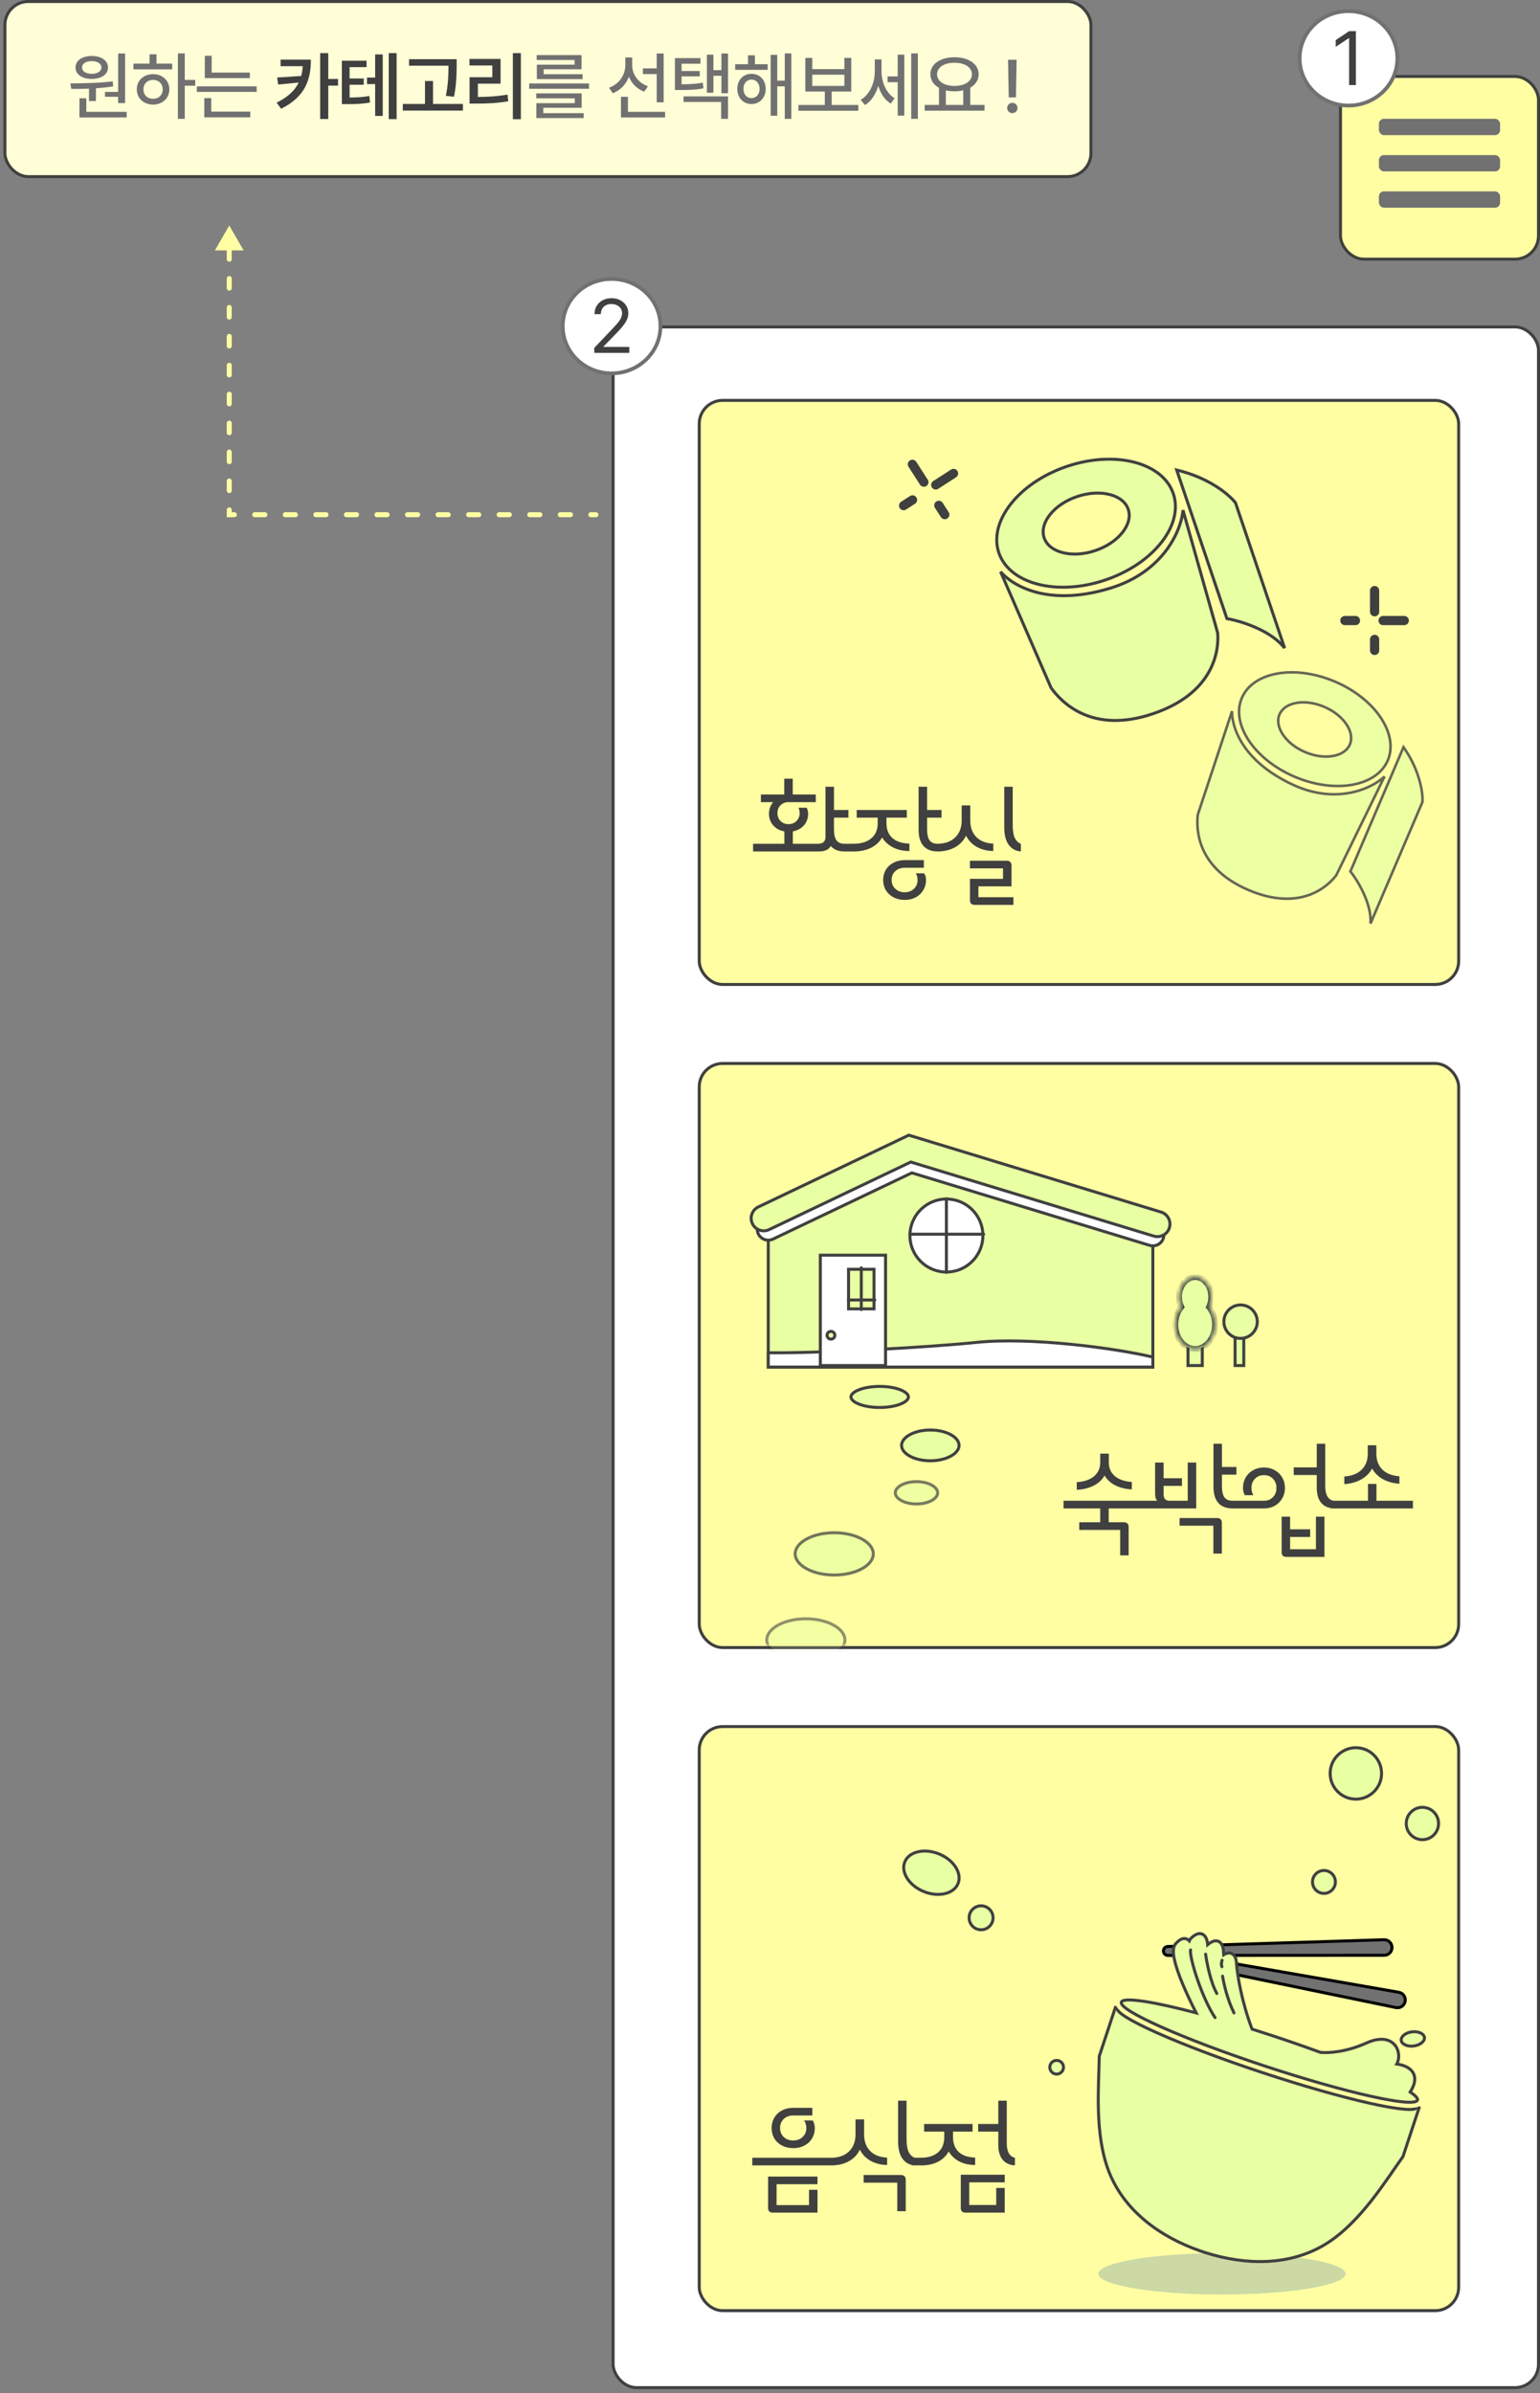 <svg width="309" height="480" viewBox="0 0 309 480" fill="none" xmlns="http://www.w3.org/2000/svg">
<rect x="0" y="0" width="309" height="480" fill="#808080" stroke="none"/>
<rect x="268.968" y="15.335" width="39.732" height="36.642" rx="4.7" fill="#FFFEA3" stroke="#404040" stroke-width="0.6"/>
<rect x="276.676" y="23.827" width="24.316" height="3.276" rx="1.011" fill="#717171"/>
<rect x="276.676" y="31.103" width="24.316" height="3.276" rx="1.011" fill="#717171"/>
<rect x="276.676" y="38.379" width="24.316" height="3.276" rx="1.011" fill="#717171"/>
<rect x="123.018" y="65.571" width="185.682" height="413.289" rx="4.7" fill="white" stroke="#404040" stroke-width="0.6"/>
<path d="M119.572 103.73C119.848 103.73 120.072 103.506 120.072 103.23C120.072 102.954 119.848 102.73 119.572 102.73V103.73ZM46 103.23H45.5V103.73H46V103.23ZM46 45.224L43.113 50.224H48.887L46 45.224ZM45.5 46.191C45.5 46.467 45.724 46.691 46 46.691C46.276 46.691 46.5 46.467 46.5 46.191H45.5ZM46.5 50.058C46.5 49.782 46.276 49.558 46 49.558C45.724 49.558 45.5 49.782 45.5 50.058H46.5ZM45.5 51.992C45.5 52.268 45.724 52.492 46 52.492C46.276 52.492 46.5 52.268 46.5 51.992H45.5ZM46.5 55.859C46.5 55.583 46.276 55.359 46 55.359C45.724 55.359 45.5 55.583 45.5 55.859H46.5ZM45.5 57.792C45.5 58.069 45.724 58.292 46 58.292C46.276 58.292 46.5 58.069 46.5 57.792H45.5ZM46.5 61.66C46.5 61.383 46.276 61.16 46 61.16C45.724 61.16 45.5 61.383 45.5 61.66H46.5ZM45.5 63.593C45.5 63.869 45.724 64.093 46 64.093C46.276 64.093 46.5 63.869 46.5 63.593H45.5ZM46.5 67.46C46.5 67.184 46.276 66.96 46 66.96C45.724 66.96 45.5 67.184 45.5 67.46H46.5ZM45.5 69.394C45.5 69.67 45.724 69.894 46 69.894C46.276 69.894 46.5 69.67 46.5 69.394H45.5ZM46.5 73.261C46.5 72.984 46.276 72.761 46 72.761C45.724 72.761 45.5 72.984 45.5 73.261H46.5ZM45.5 75.194C45.5 75.47 45.724 75.694 46 75.694C46.276 75.694 46.5 75.47 46.5 75.194H45.5ZM46.5 79.061C46.5 78.785 46.276 78.561 46 78.561C45.724 78.561 45.5 78.785 45.5 79.061H46.5ZM45.5 80.995C45.5 81.271 45.724 81.495 46 81.495C46.276 81.495 46.5 81.271 46.5 80.995H45.5ZM46.5 84.862C46.5 84.586 46.276 84.362 46 84.362C45.724 84.362 45.5 84.586 45.5 84.862H46.5ZM45.5 86.795C45.5 87.072 45.724 87.295 46 87.295C46.276 87.295 46.5 87.072 46.5 86.795H45.5ZM46.5 90.662C46.5 90.386 46.276 90.162 46 90.162C45.724 90.162 45.5 90.386 45.5 90.662H46.5ZM45.5 92.596C45.5 92.872 45.724 93.096 46 93.096C46.276 93.096 46.5 92.872 46.5 92.596H45.5ZM46.5 96.463C46.5 96.187 46.276 95.963 46 95.963C45.724 95.963 45.5 96.187 45.5 96.463H46.5ZM45.5 98.397C45.5 98.673 45.724 98.897 46 98.897C46.276 98.897 46.5 98.673 46.5 98.397H45.5ZM46.5 102.264C46.5 101.987 46.276 101.764 46 101.764C45.724 101.764 45.5 101.987 45.5 102.264H46.5ZM47.022 103.73C47.298 103.73 47.522 103.506 47.522 103.23C47.522 102.954 47.298 102.73 47.022 102.73V103.73ZM51.109 102.73C50.833 102.73 50.609 102.954 50.609 103.23C50.609 103.506 50.833 103.73 51.109 103.73V102.73ZM53.153 103.73C53.429 103.73 53.653 103.506 53.653 103.23C53.653 102.954 53.429 102.73 53.153 102.73V103.73ZM57.24 102.73C56.964 102.73 56.74 102.954 56.74 103.23C56.74 103.506 56.964 103.73 57.24 103.73V102.73ZM59.284 103.73C59.56 103.73 59.784 103.506 59.784 103.23C59.784 102.954 59.56 102.73 59.284 102.73V103.73ZM63.371 102.73C63.095 102.73 62.871 102.954 62.871 103.23C62.871 103.506 63.095 103.73 63.371 103.73V102.73ZM65.415 103.73C65.691 103.73 65.915 103.506 65.915 103.23C65.915 102.954 65.691 102.73 65.415 102.73V103.73ZM69.502 102.73C69.226 102.73 69.002 102.954 69.002 103.23C69.002 103.506 69.226 103.73 69.502 103.73V102.73ZM71.546 103.73C71.822 103.73 72.046 103.506 72.046 103.23C72.046 102.954 71.822 102.73 71.546 102.73V103.73ZM75.633 102.73C75.357 102.73 75.133 102.954 75.133 103.23C75.133 103.506 75.357 103.73 75.633 103.73V102.73ZM77.677 103.73C77.953 103.73 78.177 103.506 78.177 103.23C78.177 102.954 77.953 102.73 77.677 102.73V103.73ZM81.764 102.73C81.488 102.73 81.264 102.954 81.264 103.23C81.264 103.506 81.488 103.73 81.764 103.73V102.73ZM83.808 103.73C84.084 103.73 84.308 103.506 84.308 103.23C84.308 102.954 84.084 102.73 83.808 102.73V103.73ZM87.895 102.73C87.619 102.73 87.395 102.954 87.395 103.23C87.395 103.506 87.619 103.73 87.895 103.73V102.73ZM89.939 103.73C90.215 103.73 90.439 103.506 90.439 103.23C90.439 102.954 90.215 102.73 89.939 102.73V103.73ZM94.026 102.73C93.75 102.73 93.526 102.954 93.526 103.23C93.526 103.506 93.75 103.73 94.026 103.73V102.73ZM96.07 103.73C96.346 103.73 96.57 103.506 96.57 103.23C96.57 102.954 96.346 102.73 96.07 102.73V103.73ZM100.157 102.73C99.881 102.73 99.657 102.954 99.657 103.23C99.657 103.506 99.881 103.73 100.157 103.73V102.73ZM102.201 103.73C102.477 103.73 102.701 103.506 102.701 103.23C102.701 102.954 102.477 102.73 102.201 102.73V103.73ZM106.288 102.73C106.012 102.73 105.788 102.954 105.788 103.23C105.788 103.506 106.012 103.73 106.288 103.73V102.73ZM108.332 103.73C108.608 103.73 108.832 103.506 108.832 103.23C108.832 102.954 108.608 102.73 108.332 102.73V103.73ZM112.419 102.73C112.143 102.73 111.919 102.954 111.919 103.23C111.919 103.506 112.143 103.73 112.419 103.73V102.73ZM114.463 103.73C114.739 103.73 114.963 103.506 114.963 103.23C114.963 102.954 114.739 102.73 114.463 102.73V103.73ZM118.55 102.73C118.274 102.73 118.05 102.954 118.05 103.23C118.05 103.506 118.274 103.73 118.55 103.73V102.73ZM46 50.058H45.5V51.992H46H46.5V50.058H46ZM46 55.859H45.5V57.792H46H46.5V55.859H46ZM46 61.66H45.5V63.593H46H46.5V61.66H46ZM46 67.46H45.5V69.394H46H46.5V67.46H46ZM46 73.261H45.5V75.194H46H46.5V73.261H46ZM46 79.061H45.5V80.995H46H46.5V79.061H46ZM46 84.862H45.5V86.795H46H46.5V84.862H46ZM46 90.662H45.5V92.596H46H46.5V90.662H46ZM46 96.463H45.5V98.397H46H46.5V96.463H46ZM46 102.264H45.5V103.23H46H46.5V102.264H46ZM46 103.23V103.73H47.022V103.23V102.73H46V103.23ZM51.109 103.23V103.73H53.153V103.23V102.73H51.109V103.23ZM57.24 103.23V103.73H59.284V103.23V102.73H57.24V103.23ZM63.371 103.23V103.73H65.415V103.23V102.73H63.371V103.23ZM69.502 103.23V103.73H71.546V103.23V102.73H69.502V103.23ZM75.633 103.23V103.73H77.677V103.23V102.73H75.633V103.23ZM81.764 103.23V103.73H83.808V103.23V102.73H81.764V103.23ZM87.895 103.23V103.73H89.939V103.23V102.73H87.895V103.23ZM94.026 103.23V103.73H96.07V103.23V102.73H94.026V103.23ZM100.157 103.23V103.73H102.201V103.23V102.73H100.157V103.23ZM106.288 103.23V103.73H108.332V103.23V102.73H106.288V103.23ZM112.419 103.23V103.73H114.463V103.23V102.73H112.419V103.23ZM118.55 103.23V103.73H119.572V103.23V102.73H118.55V103.23Z" fill="#FFFEA3"/>
<rect x="0.986" y="0.3" width="217.91" height="35.123" rx="4.7" fill="#FFFED7" stroke="#404040" stroke-width="0.6"/>
<path d="M25.096 10.729V20.675H23.704V19.415H21.068V18.434H23.704V10.729H25.096ZM25.418 22.433V23.561H15.941V19.708H17.318V22.433H25.418ZM14.124 16.72C16.556 16.705 19.823 16.676 22.621 16.324L22.709 17.32C21.588 17.503 20.409 17.628 19.251 17.701V20.265H17.86V17.774C16.585 17.833 15.362 17.84 14.3 17.833L14.124 16.72ZM18.416 11.227C20.335 11.227 21.668 12.149 21.668 13.541C21.668 14.933 20.335 15.826 18.416 15.826C16.468 15.826 15.15 14.933 15.15 13.541C15.15 12.149 16.468 11.227 18.416 11.227ZM18.416 12.267C17.245 12.252 16.454 12.75 16.468 13.541C16.454 14.318 17.245 14.801 18.416 14.801C19.544 14.801 20.335 14.318 20.35 13.541C20.335 12.75 19.544 12.252 18.416 12.267ZM37.072 10.714V16.031H39.181V17.189H37.072V23.839H35.695V10.714H37.072ZM34.552 12.765V13.907H26.774V12.765H30.011V10.89H31.403V12.765H34.552ZM30.714 14.874C32.589 14.874 33.966 16.134 33.981 17.921C33.966 19.723 32.589 20.968 30.714 20.983C28.825 20.968 27.448 19.723 27.448 17.921C27.448 16.134 28.825 14.874 30.714 14.874ZM30.714 16.017C29.601 16.017 28.766 16.793 28.78 17.921C28.766 19.064 29.601 19.825 30.714 19.811C31.827 19.825 32.648 19.064 32.648 17.921C32.648 16.793 31.827 16.017 30.714 16.017ZM50.131 14.552V15.665H41.093V11.183H42.47V14.552H50.131ZM51.508 17.32V18.434H39.496V17.32H51.508ZM50.219 22.389V23.531H40.99V19.679H42.382V22.389H50.219ZM118.189 16.735V17.804H106.178V16.735H118.189ZM116.71 18.727V21.612H109.005V22.696H117.12V23.678H107.613V20.69H115.333V19.723H107.598V18.727H116.71ZM116.681 11.051V13.893H109.093V14.889H116.9V15.87H107.716V12.97H115.289V12.032H107.686V11.051H116.681ZM126.847 13.116C126.847 14.889 128.034 16.617 130.011 17.306L129.249 18.39C127.814 17.84 126.745 16.756 126.188 15.387C125.617 16.91 124.496 18.111 122.951 18.697L122.204 17.599C124.24 16.866 125.456 15.05 125.47 13.072V11.52H126.847V13.116ZM133.161 10.729V20.514H131.769V14.86H129V13.717H131.769V10.729H133.161ZM133.454 22.433V23.561H124.591V19.415H125.998V22.433H133.454ZM140.551 11.652V12.779H136.757V14.244H140.405V15.314H136.757V16.91C138.515 16.896 139.672 16.83 141.02 16.573L141.152 17.716C139.614 18.009 138.368 18.067 136.274 18.053H135.424V11.652H140.551ZM146.073 10.729V18.697H144.755V15.196H143.144V18.595H141.84V10.963H143.144V14.069H144.755V10.729H146.073ZM146.073 19.327V23.839H144.697V20.455H137.153V19.327H146.073ZM154.035 12.882V14.01H147.517V12.882H150.095V11.095H151.472V12.882H154.035ZM150.783 14.801C152.453 14.801 153.625 16.046 153.64 17.819C153.625 19.606 152.453 20.865 150.783 20.865C149.143 20.865 147.927 19.606 147.941 17.819C147.927 16.046 149.143 14.801 150.783 14.801ZM150.783 15.958C149.831 15.958 149.172 16.735 149.172 17.819C149.172 18.932 149.831 19.679 150.783 19.679C151.721 19.679 152.409 18.932 152.409 17.819C152.409 16.735 151.721 15.958 150.783 15.958ZM158.781 10.714V23.839H157.463V17.32H155.954V23.224H154.636V11.007H155.954V16.178H157.463V10.714H158.781ZM172.222 21.056V22.213H160.21V21.056H165.498V18.36H161.587V11.607H162.978V13.863H169.424V11.607H170.801V18.36H166.875V21.056H172.222ZM162.978 17.233H169.424V14.991H162.978V17.233ZM176.873 14.303C176.873 16.398 177.752 18.639 179.509 19.708L178.733 20.777C177.503 20.038 176.668 18.727 176.228 17.203C175.737 18.873 174.837 20.294 173.562 21.07L172.698 20.03C174.558 18.917 175.525 16.603 175.525 14.361V11.915H176.873V14.303ZM184.168 10.714V23.839H182.835V10.714H184.168ZM181.443 10.963V23.195H180.125V16.485H178.089V15.328H180.125V10.963H181.443ZM197.549 21.041V22.198H185.538V21.041H188.409V17.613C187.332 17.02 186.68 16.075 186.68 14.903C186.68 12.838 188.702 11.476 191.514 11.476C194.341 11.476 196.363 12.838 196.363 14.903C196.363 16.061 195.733 16.991 194.678 17.584V21.041H197.549ZM191.514 12.589C189.449 12.589 188.028 13.482 188.028 14.903C188.028 16.31 189.449 17.233 191.514 17.233C193.565 17.233 195.015 16.31 195.015 14.903C195.015 13.482 193.565 12.589 191.514 12.589ZM189.786 21.041H193.272V18.111C192.737 18.251 192.144 18.317 191.514 18.317C190.899 18.317 190.313 18.251 189.786 18.126V21.041ZM203.981 11.988L203.849 19.532H202.398L202.267 11.988H203.981ZM203.131 22.696C202.56 22.696 202.076 22.228 202.091 21.656C202.076 21.085 202.56 20.616 203.131 20.616C203.688 20.616 204.171 21.085 204.171 21.656C204.171 22.228 203.688 22.696 203.131 22.696Z" fill="#717171"/>
<path d="M62.378 11.959C62.378 15.958 61.279 19.386 56.401 21.817L55.508 20.587C57.8 19.452 59.162 18.133 59.931 16.559L55.815 16.954L55.61 15.548L60.429 15.24C60.598 14.625 60.7 13.973 60.752 13.277H56.298V11.959H62.378ZM65.864 10.655V15.841H67.827V17.174H65.864V23.868H64.238V10.655H65.864ZM73.547 12.179V13.468H70.149V15.738H72.991V16.998H70.149V19.562C71.724 19.547 72.808 19.474 74.104 19.254L74.25 20.558C72.727 20.851 71.467 20.88 69.46 20.88H68.596V12.179H73.547ZM79.582 10.655V23.898H78V10.655H79.582ZM76.799 10.919V23.253H75.276V16.866H73.635V15.548H75.276V10.919H76.799ZM91.631 11.871V13.146C91.617 14.786 91.617 16.632 91.104 19.401L89.463 19.225C89.976 16.647 89.976 14.764 89.99 13.175H82.08V11.871H91.631ZM92.891 20.851V22.184H80.821V20.851H85.274V16.251H86.885V20.851H92.891ZM104.515 10.655V23.912H102.903V10.655H104.515ZM100.442 11.813V16.778H95.887V19.445C97.974 19.43 99.776 19.327 101.834 18.976L101.981 20.309C99.725 20.704 97.747 20.777 95.374 20.777H94.217V15.489H98.787V13.131H94.202V11.813H100.442Z" fill="#404040"/>
<path d="M122.718 55.95C128.119 55.95 132.521 60.175 132.521 65.415C132.521 70.656 128.119 74.88 122.718 74.88C117.317 74.88 112.915 70.656 112.915 65.415C112.915 60.175 117.317 55.95 122.718 55.95Z" fill="white" stroke="#717171" stroke-width="0.751"/>
<path d="M270.573 2.24C275.974 2.24 280.376 6.465 280.376 11.706C280.376 16.946 275.974 21.17 270.573 21.17C265.172 21.17 260.769 16.946 260.769 11.706C260.769 6.465 265.172 2.24 270.573 2.24Z" fill="white" stroke="#717171" stroke-width="0.751"/>
<path d="M119.245 70.771L119.23 69.785L122.919 65.901C124.204 64.542 124.817 63.81 124.817 62.809C124.817 61.704 123.875 60.972 122.665 60.972C121.381 60.972 120.559 61.793 120.559 63.003H119.289C119.275 61.091 120.753 59.806 122.71 59.806C124.667 59.806 126.071 61.121 126.071 62.809C126.071 64.019 125.504 64.96 123.592 66.932L121.112 69.487V69.576H126.266V70.771H119.245Z" fill="#404040"/>
<path d="M272.059 6.246V17.061H270.699V7.65H270.64L268.011 9.398V8.039L270.699 6.246H272.059Z" fill="#404040"/>
<rect x="140.3" y="80.3" width="152.38" height="117.147" rx="4.7" fill="#FFFEA3" stroke="#404040" stroke-width="0.6"/>
<path d="M246.181 124.069L236.103 94.267C242.697 95.819 246.719 99.301 247.906 100.848L257.757 129.98C254.94 126.356 248.866 124.529 246.181 124.069Z" fill="#E8FFA3" stroke="#404040" stroke-width="0.6"/>
<path d="M214.068 93.541C218.933 91.896 223.764 91.706 227.634 92.713C231.506 93.722 234.381 95.917 235.428 99.015C236.476 102.113 235.524 105.602 233.058 108.754C230.594 111.904 226.64 114.684 221.774 116.329C216.908 117.975 212.079 118.165 208.209 117.157C204.336 116.148 201.461 113.954 200.414 110.856C199.366 107.758 200.319 104.269 202.785 101.117C205.249 97.967 209.202 95.187 214.068 93.541Z" fill="#E8FFA3" stroke="#404040" stroke-width="0.6"/>
<path d="M216.113 99.592C218.475 98.794 220.811 98.702 222.674 99.183C224.54 99.665 225.893 100.708 226.382 102.154C226.871 103.601 226.43 105.251 225.239 106.767C224.05 108.28 222.137 109.624 219.776 110.422C217.414 111.221 215.078 111.314 213.215 110.833C211.349 110.351 209.995 109.308 209.506 107.862C209.017 106.415 209.459 104.765 210.65 103.249C211.839 101.736 213.752 100.391 216.113 99.592Z" fill="#FFFEA3" stroke="#404040" stroke-width="0.6"/>
<path d="M210.907 137.969L200.766 114.663C202.464 116.738 209.402 122.066 222.808 117.954C233.539 114.663 237.047 106.286 237.366 102.316L244.324 126.937C244.617 130.424 243.632 138.992 231.353 143.144C219.074 147.297 212.989 140.852 210.907 137.969Z" fill="#E8FFA3" stroke="#404040" stroke-width="0.6"/>
<g opacity="0.8">
<path d="M270.959 174.766L281.617 149.843C284.959 154.629 285.539 159.176 285.412 160.851L274.993 185.214C275.268 181.268 272.418 176.605 270.959 174.766Z" fill="#E8FFA3" stroke="#404040" stroke-width="0.517"/>
<path d="M267.89 136.714C271.959 138.454 275.169 141.107 277.074 143.978C278.98 146.851 279.564 149.912 278.456 152.503C277.348 155.094 274.732 156.787 271.337 157.393C267.945 157.999 263.809 157.511 259.74 155.771C255.671 154.031 252.461 151.377 250.556 148.506C248.65 145.633 248.066 142.572 249.174 139.981C250.282 137.39 252.898 135.698 256.293 135.091C259.685 134.486 263.821 134.973 267.89 136.714Z" fill="#E8FFA3" stroke="#404040" stroke-width="0.517"/>
<path d="M265.725 141.773C267.7 142.618 269.253 143.901 270.173 145.28C271.094 146.662 271.362 148.109 270.845 149.319C270.328 150.529 269.096 151.334 267.46 151.623C265.828 151.911 263.826 151.675 261.852 150.83C259.877 149.986 258.323 148.702 257.404 147.323C256.483 145.941 256.214 144.493 256.732 143.284C257.249 142.074 258.481 141.268 260.116 140.98C261.749 140.692 263.75 140.929 265.725 141.773Z" fill="#FFFEA3" stroke="#404040" stroke-width="0.517"/>
<path d="M240.327 163.417L247.211 142.627C247.109 144.935 248.501 152.343 259.47 157.408C268.25 161.462 275.317 158.101 277.803 155.735L268.119 175.54C266.303 177.947 260.747 182.881 250.478 178.489C240.209 174.098 240.007 166.463 240.327 163.417Z" fill="#E8FFA3" stroke="#404040" stroke-width="0.517"/>
</g>
<path d="M151.101 170.764V169.23H157.383V166.742C156.471 166.59 155.725 166.189 155.144 165.54C154.577 164.89 154.294 164.116 154.294 163.218C154.294 162.306 154.577 161.525 155.144 160.875H152.677V159.341H157.362V156.169H159.062V159.341H163.685V160.875H158.212C157.577 160.875 157.045 161.082 156.616 161.497C156.201 161.912 155.994 162.437 155.994 163.073C155.994 163.708 156.201 164.24 156.616 164.669C157.045 165.084 157.577 165.291 158.212 165.291C158.862 165.291 159.394 165.084 159.809 164.669C160.237 164.24 160.451 163.708 160.451 163.073C160.451 162.658 160.368 162.299 160.203 161.995H161.84C162.048 162.34 162.151 162.748 162.151 163.218C162.151 164.116 161.868 164.89 161.301 165.54C160.735 166.175 159.995 166.576 159.083 166.742V169.23H164.059C164.598 169.23 164.992 169.119 165.24 168.898C165.503 168.663 165.634 168.318 165.634 167.862V157.786H167.334V162.451H170.237V163.985H167.334V166.348C167.334 167.302 167.493 168.021 167.811 168.504C168.143 168.988 168.703 169.23 169.49 169.23H170.009V170.764H169.449C168.813 170.764 168.26 170.667 167.79 170.474C167.32 170.266 166.954 169.997 166.692 169.665C166.512 170.011 166.229 170.28 165.842 170.474C165.455 170.667 164.971 170.764 164.39 170.764H151.101ZM184.317 157.786H186.017V162.451H188.919V163.985H186.017V166.348C186.017 167.302 186.175 168.021 186.493 168.504C186.825 168.988 187.385 169.23 188.173 169.23H188.691V170.764H188.152C186.894 170.764 185.941 170.398 185.291 169.665C184.641 168.933 184.317 167.848 184.317 166.41V157.786ZM169.556 170.764V169.23H171.173C172.735 169.23 173.944 168.87 174.801 168.152C175.672 167.433 176.107 166.424 176.107 165.125V163.985H171.898V162.451H181.953V163.985H177.869V165.125C177.869 166.383 178.27 167.371 179.071 168.09C179.887 168.794 181.02 169.161 182.471 169.188V170.681C181.255 170.681 180.17 170.446 179.217 169.976C178.263 169.492 177.524 168.822 176.998 167.965C176.487 168.85 175.741 169.541 174.759 170.038C173.778 170.522 172.652 170.764 171.38 170.764H169.556ZM181.518 180.487C180.689 180.487 179.942 180.314 179.279 179.969C178.629 179.623 178.118 179.146 177.745 178.538C177.385 177.93 177.206 177.246 177.206 176.486C177.206 175.726 177.385 175.042 177.745 174.433C178.118 173.825 178.629 173.355 179.279 173.024C179.942 172.678 180.689 172.505 181.518 172.505H185.374V174.04H181.518C180.758 174.04 180.129 174.268 179.631 174.724C179.148 175.18 178.906 175.767 178.906 176.486C178.906 177.205 179.148 177.792 179.631 178.248C180.129 178.718 180.758 178.953 181.518 178.953C182.278 178.953 182.9 178.718 183.384 178.248C183.867 177.792 184.109 177.205 184.109 176.486C184.109 175.947 183.985 175.505 183.736 175.159H185.415C185.678 175.518 185.809 175.961 185.809 176.486C185.809 177.246 185.623 177.93 185.249 178.538C184.89 179.146 184.386 179.623 183.736 179.969C183.086 180.314 182.347 180.487 181.518 180.487ZM204.839 170.764C203.83 170.695 203.022 170.26 202.414 169.458C201.805 168.656 201.501 167.461 201.501 165.871V157.786H203.201V165.498C203.201 166.604 203.34 167.454 203.616 168.048C203.906 168.642 204.314 169.036 204.839 169.23V170.764ZM188.212 169.23C189.691 169.188 190.852 168.753 191.695 167.924C192.538 167.081 192.96 165.954 192.96 164.545V161.538H194.681V164.545C194.681 165.94 195.088 167.053 195.904 167.882C196.733 168.712 197.866 169.147 199.304 169.188V170.681C198.074 170.667 196.968 170.391 195.987 169.852C195.019 169.299 194.301 168.546 193.831 167.592C193.375 168.573 192.649 169.347 191.654 169.914C190.659 170.467 189.512 170.75 188.212 170.764V169.23ZM196.318 179.948H203.346V181.482H195.551C195.247 181.482 195.012 181.399 194.847 181.233C194.694 181.081 194.618 180.853 194.618 180.549V176.258H201.253V174.164H194.618V172.63H202.02C202.324 172.63 202.552 172.713 202.704 172.879C202.87 173.031 202.953 173.259 202.953 173.563V177.771H196.318V179.948Z" fill="#404040"/>
<path d="M191.328 94.955L181.308 101.411" stroke="#404040" stroke-width="1.846" stroke-linecap="round" stroke-linejoin="round" stroke-dasharray="4.25 5.54"/>
<path d="M183.07 93.126L189.57 103.215" stroke="#404040" stroke-width="1.846" stroke-linecap="round" stroke-linejoin="round" stroke-dasharray="4.25 5.54"/>
<path d="M281.765 124.456L269.845 124.456" stroke="#404040" stroke-width="1.846" stroke-linecap="round" stroke-linejoin="round" stroke-dasharray="4.25 5.54"/>
<path d="M275.814 118.446L275.814 130.447" stroke="#404040" stroke-width="1.846" stroke-linecap="round" stroke-linejoin="round" stroke-dasharray="4.25 5.54"/>
<rect x="140.3" y="346.277" width="152.38" height="117.147" rx="4.7" fill="#FFFEA3" stroke="#404040" stroke-width="0.6"/>
<path d="M159.157 430.831C158.314 430.831 157.561 430.658 156.897 430.312C156.248 429.967 155.737 429.49 155.363 428.882C155.004 428.26 154.824 427.562 154.824 426.788C154.824 426.014 155.004 425.323 155.363 424.715C155.737 424.093 156.248 423.609 156.897 423.264C157.561 422.918 158.314 422.745 159.157 422.745H162.993V424.279H159.157C158.383 424.279 157.747 424.514 157.25 424.984C156.766 425.454 156.524 426.055 156.524 426.788C156.524 427.52 156.766 428.122 157.25 428.592C157.747 429.061 158.383 429.296 159.157 429.296C159.931 429.296 160.56 429.061 161.044 428.592C161.541 428.122 161.79 427.52 161.79 426.788C161.79 426.207 161.638 425.703 161.334 425.274H163.075C163.2 425.454 163.297 425.682 163.366 425.959C163.449 426.235 163.49 426.511 163.49 426.788C163.49 427.562 163.303 428.26 162.93 428.882C162.571 429.49 162.06 429.967 161.396 430.312C160.747 430.658 160 430.831 159.157 430.831ZM150.948 434.293V432.759H167.367V434.293H150.948ZM162.329 439.185H164.029V443.767H155.052C154.748 443.767 154.513 443.684 154.347 443.518C154.195 443.366 154.119 443.138 154.119 442.834V436.532H164.029V438.066H155.819V442.254H162.329V439.185ZM183.538 434.293C182.529 434.224 181.721 433.788 181.113 432.987C180.505 432.185 180.2 430.989 180.2 429.4V421.315H181.9V429.027C181.9 430.133 182.039 430.983 182.315 431.577C182.605 432.171 183.013 432.565 183.538 432.759V434.293ZM166.912 432.759C168.39 432.717 169.551 432.282 170.394 431.452C171.238 430.609 171.659 429.483 171.659 428.073V425.067H173.38V428.073C173.38 429.469 173.788 430.582 174.603 431.411C175.432 432.24 176.566 432.676 178.003 432.717V434.21C176.773 434.196 175.667 433.919 174.686 433.38C173.718 432.828 173 432.074 172.53 431.121C172.074 432.102 171.348 432.876 170.353 433.443C169.358 433.996 168.211 434.279 166.912 434.293V432.759ZM181.735 443.477H180.035V437.755H173.297V436.221H180.802C181.106 436.221 181.334 436.304 181.486 436.469C181.652 436.621 181.735 436.85 181.735 437.154V443.477ZM203.644 434.293C202.579 434.224 201.757 433.843 201.177 433.152C200.596 432.448 200.306 431.446 200.306 430.146V427.513H196.263V425.979H200.306V421.315H202.006V429.815C202.006 431.528 202.552 432.51 203.644 432.759V434.293ZM183.078 434.293V432.759H184.695C186.215 432.759 187.39 432.399 188.219 431.68C189.049 430.962 189.463 429.953 189.463 428.654V427.513H185.421V425.979H195.144V427.513H191.226V428.654C191.226 429.911 191.613 430.9 192.387 431.618C193.174 432.323 194.266 432.689 195.662 432.717V434.21C194.473 434.21 193.416 433.975 192.49 433.505C191.564 433.021 190.852 432.351 190.355 431.494C189.871 432.378 189.152 433.07 188.199 433.567C187.245 434.051 186.146 434.293 184.902 434.293H183.078ZM199.891 438.812H201.591V443.767H193.713C193.409 443.767 193.174 443.684 193.008 443.518C192.856 443.366 192.78 443.138 192.78 442.834V436.158H201.591V437.693H194.48V442.233H199.891V438.812Z" fill="#404040"/>
<ellipse cx="245.189" cy="456.036" rx="24.794" ry="4.149" fill="#CCD9A4"/>
<path d="M284.735 422.755L281.504 432.532L281.459 432.594C279.809 434.885 277.661 438.212 275.095 441.454C272.521 444.705 269.478 447.937 265.97 450.086C258.899 454.416 250.098 454.399 241.87 451.787L241.868 451.791L240.919 451.477L240.92 451.473C232.756 448.667 225.678 443.436 222.581 435.745C221.044 431.928 220.527 427.519 220.398 423.375C220.269 419.242 220.527 415.291 220.568 412.467L220.569 412.39L223.8 402.614L284.735 422.755Z" fill="#E8FFA3"/>
<path d="M284.735 422.755L285.02 422.849L285.114 422.564L284.83 422.47L284.735 422.755ZM281.504 432.532L281.746 432.708L281.774 432.67L281.789 432.626L281.504 432.532ZM281.459 432.594L281.216 432.417L281.215 432.418L281.459 432.594ZM275.095 441.454L275.33 441.641L275.33 441.641L275.095 441.454ZM265.97 450.086L266.126 450.342L266.126 450.342L265.97 450.086ZM241.87 451.787L241.961 451.501L241.678 451.411L241.585 451.692L241.87 451.787ZM241.868 451.791L241.774 452.076L242.059 452.17L242.153 451.885L241.868 451.791ZM240.919 451.477L240.634 451.383L240.54 451.668L240.825 451.762L240.919 451.477ZM240.92 451.473L241.205 451.567L241.298 451.285L241.018 451.189L240.92 451.473ZM222.581 435.745L222.303 435.857L222.303 435.857L222.581 435.745ZM220.398 423.375L220.098 423.385L220.098 423.385L220.398 423.375ZM220.568 412.467L220.868 412.472L220.868 412.47L220.568 412.467ZM220.569 412.39L220.284 412.296L220.269 412.341L220.269 412.388L220.569 412.39ZM223.8 402.614L223.894 402.329L223.609 402.235L223.515 402.52L223.8 402.614ZM284.735 422.755L284.451 422.661L281.219 432.437L281.504 432.532L281.789 432.626L285.02 422.849L284.735 422.755ZM281.504 432.532L281.261 432.355L281.216 432.417L281.459 432.594L281.701 432.77L281.746 432.708L281.504 432.532ZM281.459 432.594L281.215 432.418C279.552 434.728 277.422 438.031 274.859 441.268L275.095 441.454L275.33 441.641C277.901 438.392 280.065 435.042 281.702 432.769L281.459 432.594ZM275.095 441.454L274.859 441.268C272.294 444.508 269.277 447.709 265.813 449.83L265.97 450.086L266.126 450.342C269.679 448.166 272.748 444.902 275.33 441.641L275.095 441.454ZM265.97 450.086L265.813 449.83C258.841 454.1 250.137 454.097 241.961 451.501L241.87 451.787L241.779 452.072C250.058 454.701 258.957 454.733 266.126 450.342L265.97 450.086ZM241.87 451.787L241.585 451.692L241.583 451.697L241.868 451.791L242.153 451.885L242.155 451.881L241.87 451.787ZM241.868 451.791L241.962 451.506L241.013 451.192L240.919 451.477L240.825 451.762L241.774 452.076L241.868 451.791ZM240.919 451.477L241.204 451.571L241.205 451.567L240.92 451.473L240.635 451.379L240.634 451.383L240.919 451.477ZM240.92 451.473L241.018 451.189C232.905 448.401 225.914 443.217 222.859 435.633L222.581 435.745L222.303 435.857C225.443 443.655 232.608 448.933 240.823 451.756L240.92 451.473ZM222.581 435.745L222.859 435.633C221.342 431.864 220.826 427.496 220.698 423.366L220.398 423.375L220.098 423.385C220.227 427.542 220.746 431.992 222.303 435.857L222.581 435.745ZM220.398 423.375L220.698 423.366C220.569 419.24 220.827 415.318 220.868 412.472L220.568 412.467L220.268 412.463C220.228 415.264 219.969 419.244 220.098 423.385L220.398 423.375ZM220.568 412.467L220.868 412.47L220.869 412.393L220.569 412.39L220.269 412.388L220.268 412.464L220.568 412.467ZM220.569 412.39L220.853 412.485L224.085 402.708L223.8 402.614L223.515 402.52L220.284 412.296L220.569 412.39ZM223.8 402.614L223.706 402.899L284.641 423.04L284.735 422.755L284.83 422.47L223.894 402.329L223.8 402.614Z" fill="#404040"/>
<path d="M277.743 392.153C278.614 392.153 279.315 391.439 279.301 390.569C279.287 389.699 278.564 389.008 277.694 389.035L234.308 390.388C233.819 390.403 233.433 390.807 233.441 391.296C233.448 391.785 233.848 392.178 234.337 392.177L277.743 392.153Z" fill="#717171" stroke="black" stroke-width="0.6"/>
<path d="M280.095 402.638C280.948 402.814 281.779 402.258 281.941 401.403C282.104 400.548 281.535 399.725 280.678 399.575L237.916 392.116C237.435 392.032 236.975 392.35 236.883 392.831C236.792 393.311 237.103 393.776 237.582 393.875L280.095 402.638Z" fill="#717171" stroke="black" stroke-width="0.6"/>
<path d="M253.28 415.673C261.618 418.429 269.275 420.584 274.912 421.841C277.732 422.471 280.037 422.873 281.666 423.015C282.483 423.086 283.113 423.09 283.548 423.031C283.766 423.001 283.917 422.957 284.013 422.91C284.108 422.863 284.119 422.828 284.119 422.827C284.121 422.821 284.138 422.733 283.957 422.512C283.788 422.306 283.5 422.052 283.085 421.756C282.258 421.165 280.988 420.445 279.339 419.628C276.045 417.995 271.281 415.995 265.63 413.889C262.373 412.675 258.822 411.427 255.091 410.194C246.753 407.438 239.096 405.281 233.459 404.024C230.639 403.395 228.334 402.993 226.705 402.851C225.888 402.78 225.257 402.776 224.822 402.835C224.605 402.865 224.454 402.908 224.358 402.955C224.265 403.001 224.252 403.036 224.251 403.038C224.251 403.039 224.239 403.074 224.287 403.169C224.336 403.264 224.431 403.389 224.588 403.543C224.902 403.849 225.411 404.222 226.109 404.651C227.502 405.508 229.593 406.559 232.232 407.735C237.508 410.084 244.942 412.917 253.28 415.673Z" fill="#FFFEA3" stroke="#404040" stroke-width="0.6"/>
<path d="M284.803 422.297C285.218 421.039 277.383 417.259 266.013 413.038C262.735 411.821 259.164 410.568 255.411 409.328C238.643 403.785 224.616 400.606 224.081 402.226C223.545 403.847 236.704 409.653 253.472 415.196C270.24 420.738 284.267 423.917 284.803 422.297Z" fill="#FFFEA3"/>
<path d="M240.409 387.835C240.886 387.73 241.298 387.865 241.604 388.147C241.884 388.406 242.05 388.766 242.151 389.094C242.247 389.406 242.296 389.736 242.314 390.025C242.822 389.6 243.292 389.342 243.732 389.273C244.215 389.197 244.617 389.357 244.905 389.658C245.169 389.934 245.313 390.303 245.393 390.637C245.474 390.97 245.503 391.318 245.5 391.618C245.508 391.751 245.519 391.895 245.531 392.048C245.833 391.86 246.123 391.743 246.403 391.704C246.861 391.64 247.243 391.794 247.517 392.074C247.771 392.334 247.914 392.678 247.995 392.988C248.075 393.295 248.105 393.614 248.107 393.89C248.273 396.09 249.127 401.453 251.23 406.961C252.687 407.419 254.174 407.898 255.684 408.397C258.942 409.474 262.059 410.564 264.96 411.63C266.643 411.775 270.115 411.57 274.168 409.746C275.709 409.053 276.983 408.871 278 409.07C279.031 409.271 279.753 409.855 280.178 410.589C280.596 411.31 280.721 412.162 280.604 412.921C280.549 413.284 280.433 413.641 280.257 413.961C281.036 414.066 281.895 414.299 282.579 414.742C283.099 415.078 283.544 415.551 283.749 416.2C283.954 416.849 283.896 417.603 283.546 418.457C283.371 418.885 283.167 419.254 282.943 419.571C284.003 420.275 284.525 420.83 284.407 421.189C283.864 422.831 270.125 419.766 253.719 414.344C237.313 408.921 224.453 403.194 224.996 401.552C225.352 400.48 231.334 401.415 240.011 403.703C239.062 401.841 238.087 399.802 237.285 397.876C236.559 396.132 235.965 394.462 235.661 393.094C235.509 392.412 235.424 391.781 235.439 391.245C235.454 390.72 235.567 390.206 235.891 389.837C236.34 389.326 236.775 388.992 237.207 388.857C237.675 388.711 238.096 388.81 238.424 389.065C238.502 389.125 238.572 389.192 238.636 389.264C238.726 389.05 238.848 388.856 239.013 388.697C239.504 388.227 239.966 387.933 240.409 387.835Z" fill="#E8FFA3"/>
<path d="M240.409 387.835L240.344 387.542L240.344 387.542L240.409 387.835ZM241.604 388.147L241.807 387.927L241.807 387.926L241.604 388.147ZM242.151 389.094L242.438 389.006L242.438 389.006L242.151 389.094ZM242.314 390.025L242.014 390.044L242.051 390.636L242.506 390.255L242.314 390.025ZM243.732 389.273L243.685 388.977L243.685 388.977L243.732 389.273ZM244.905 389.658L245.121 389.45L245.121 389.45L244.905 389.658ZM245.393 390.637L245.685 390.566L245.685 390.566L245.393 390.637ZM245.5 391.618L245.2 391.615L245.2 391.626L245.201 391.636L245.5 391.618ZM245.531 392.048L245.232 392.072L245.271 392.563L245.689 392.303L245.531 392.048ZM246.403 391.704L246.361 391.407L246.361 391.407L246.403 391.704ZM247.517 392.074L247.732 391.865L247.732 391.864L247.517 392.074ZM247.995 392.988L248.285 392.912L248.285 392.912L247.995 392.988ZM248.107 393.89L247.807 393.892L247.807 393.902L247.808 393.913L248.107 393.89ZM251.23 406.961L250.95 407.068L251.002 407.204L251.14 407.247L251.23 406.961ZM255.684 408.397L255.778 408.113L255.778 408.113L255.684 408.397ZM264.96 411.63L264.856 411.911L264.894 411.925L264.934 411.929L264.96 411.63ZM274.168 409.746L274.292 410.02L274.292 410.02L274.168 409.746ZM278 409.07L278.058 408.775L278.058 408.775L278 409.07ZM280.178 410.589L280.438 410.438L280.438 410.438L280.178 410.589ZM280.604 412.921L280.901 412.967L280.901 412.967L280.604 412.921ZM280.257 413.961L279.994 413.816L279.783 414.199L280.216 414.258L280.257 413.961ZM282.579 414.742L282.742 414.49L282.742 414.49L282.579 414.742ZM283.749 416.2L284.035 416.11L284.035 416.11L283.749 416.2ZM283.546 418.457L283.824 418.571L283.824 418.571L283.546 418.457ZM282.943 419.571L282.698 419.399L282.52 419.651L282.777 419.821L282.943 419.571ZM284.407 421.189L284.692 421.283L284.692 421.283L284.407 421.189ZM253.719 414.344L253.625 414.629L253.625 414.629L253.719 414.344ZM224.996 401.552L224.711 401.457L224.711 401.457L224.996 401.552ZM240.011 403.703L239.935 403.993L240.583 404.164L240.279 403.566L240.011 403.703ZM237.285 397.876L237.008 397.991L237.008 397.991L237.285 397.876ZM235.661 393.094L235.368 393.159L235.368 393.159L235.661 393.094ZM235.439 391.245L235.139 391.236L235.139 391.236L235.439 391.245ZM235.891 389.837L235.666 389.639L235.665 389.639L235.891 389.837ZM237.207 388.857L237.118 388.57L237.118 388.57L237.207 388.857ZM238.424 389.065L238.608 388.828L238.608 388.828L238.424 389.065ZM238.636 389.264L238.412 389.464L238.729 389.819L238.913 389.38L238.636 389.264ZM239.013 388.697L238.805 388.481L238.805 388.481L239.013 388.697ZM240.409 387.835L240.473 388.128C240.852 388.045 241.165 388.15 241.4 388.367L241.604 388.147L241.807 387.926C241.432 387.579 240.921 387.415 240.344 387.542L240.409 387.835ZM241.604 388.147L241.4 388.367C241.625 388.575 241.771 388.877 241.865 389.182L242.151 389.094L242.438 389.006C242.33 388.654 242.143 388.237 241.807 387.927L241.604 388.147ZM242.151 389.094L241.864 389.182C241.952 389.467 241.997 389.772 242.014 390.044L242.314 390.025L242.613 390.007C242.594 389.699 242.542 389.346 242.438 389.006L242.151 389.094ZM242.314 390.025L242.506 390.255C242.996 389.846 243.416 389.626 243.778 389.569L243.732 389.273L243.685 388.977C243.168 389.058 242.648 389.354 242.121 389.795L242.314 390.025ZM243.732 389.273L243.778 389.569C244.161 389.509 244.466 389.633 244.688 389.865L244.905 389.658L245.121 389.45C244.768 389.081 244.269 388.885 243.685 388.977L243.732 389.273ZM244.905 389.658L244.688 389.865C244.9 390.087 245.027 390.397 245.102 390.707L245.393 390.637L245.685 390.566C245.599 390.208 245.438 389.781 245.121 389.45L244.905 389.658ZM245.393 390.637L245.102 390.707C245.175 391.012 245.203 391.335 245.2 391.615L245.5 391.618L245.8 391.621C245.803 391.302 245.772 390.928 245.685 390.566L245.393 390.637ZM245.5 391.618L245.201 391.636C245.209 391.772 245.219 391.918 245.232 392.072L245.531 392.048L245.83 392.024C245.818 391.872 245.807 391.73 245.799 391.6L245.5 391.618ZM245.531 392.048L245.689 392.303C245.968 392.13 246.218 392.032 246.444 392.001L246.403 391.704L246.361 391.407C246.029 391.453 245.699 391.59 245.372 391.793L245.531 392.048ZM246.403 391.704L246.444 392.001C246.804 391.951 247.092 392.069 247.303 392.284L247.517 392.074L247.732 391.864C247.393 391.518 246.917 391.329 246.361 391.407L246.403 391.704ZM247.517 392.074L247.303 392.284C247.505 392.491 247.63 392.779 247.705 393.064L247.995 392.988L248.285 392.912C248.198 392.576 248.036 392.176 247.732 391.865L247.517 392.074ZM247.995 392.988L247.705 393.064C247.777 393.341 247.805 393.635 247.807 393.892L248.107 393.89L248.407 393.888C248.405 393.594 248.373 393.248 248.285 392.912L247.995 392.988ZM248.107 393.89L247.808 393.913C247.976 396.138 248.835 401.53 250.95 407.068L251.23 406.961L251.51 406.854C249.418 401.375 248.57 396.041 248.406 393.868L248.107 393.89ZM251.23 406.961L251.14 407.247C252.595 407.704 254.081 408.184 255.59 408.682L255.684 408.397L255.778 408.113C254.267 407.613 252.778 407.133 251.32 406.675L251.23 406.961ZM255.684 408.397L255.59 408.682C258.844 409.758 261.959 410.846 264.856 411.911L264.96 411.63L265.063 411.348C262.159 410.281 259.039 409.19 255.778 408.113L255.684 408.397ZM264.96 411.63L264.934 411.929C266.666 412.078 270.189 411.865 274.292 410.02L274.168 409.746L274.045 409.472C270.04 411.274 266.62 411.472 264.985 411.331L264.96 411.63ZM274.168 409.746L274.292 410.02C275.797 409.342 277.006 409.181 277.943 409.364L278 409.07L278.058 408.775C276.96 408.561 275.621 408.764 274.045 409.472L274.168 409.746ZM278 409.07L277.943 409.364C278.885 409.548 279.535 410.078 279.919 410.739L280.178 410.589L280.438 410.438C279.971 409.633 279.177 408.994 278.058 408.775L278 409.07ZM280.178 410.589L279.919 410.739C280.299 411.396 280.415 412.178 280.308 412.876L280.604 412.921L280.901 412.967C281.027 412.147 280.893 411.224 280.438 410.438L280.178 410.589ZM280.604 412.921L280.308 412.876C280.257 413.207 280.151 413.53 279.994 413.816L280.257 413.961L280.52 414.105C280.714 413.753 280.84 413.361 280.901 412.967L280.604 412.921ZM280.257 413.961L280.216 414.258C280.972 414.361 281.783 414.584 282.416 414.993L282.579 414.742L282.742 414.49C282.006 414.014 281.099 413.772 280.297 413.663L280.257 413.961ZM282.579 414.742L282.416 414.993C282.894 415.303 283.285 415.725 283.463 416.29L283.749 416.2L284.035 416.11C283.804 415.377 283.303 414.853 282.742 414.49L282.579 414.742ZM283.749 416.2L283.463 416.29C283.642 416.856 283.6 417.536 283.268 418.343L283.546 418.457L283.824 418.571C284.193 417.671 284.267 416.843 284.035 416.11L283.749 416.2ZM283.546 418.457L283.268 418.343C283.101 418.751 282.908 419.1 282.698 419.399L282.943 419.571L283.188 419.744C283.426 419.407 283.64 419.018 283.824 418.571L283.546 418.457ZM282.943 419.571L282.777 419.821C283.3 420.169 283.672 420.467 283.896 420.712C284.008 420.834 284.071 420.931 284.102 421.002C284.117 421.037 284.122 421.06 284.123 421.075C284.124 421.088 284.123 421.093 284.122 421.095L284.407 421.189L284.692 421.283C284.751 421.103 284.721 420.923 284.653 420.765C284.586 420.609 284.475 420.456 284.338 420.307C284.066 420.009 283.646 419.678 283.109 419.322L282.943 419.571ZM284.407 421.189L284.122 421.095C284.122 421.096 284.119 421.103 284.106 421.116C284.092 421.13 284.066 421.151 284.02 421.173C283.927 421.219 283.779 421.262 283.565 421.291C283.138 421.35 282.519 421.346 281.716 421.276C280.115 421.136 277.849 420.741 275.077 420.123C269.536 418.887 262.01 416.768 253.813 414.059L253.719 414.344L253.625 414.629C261.834 417.342 269.38 419.467 274.946 420.708C277.728 421.329 280.024 421.731 281.664 421.873C282.482 421.945 283.153 421.953 283.646 421.886C283.892 421.852 284.111 421.798 284.286 421.711C284.462 421.624 284.624 421.489 284.692 421.283L284.407 421.189ZM253.719 414.344L253.813 414.059C245.616 411.35 238.31 408.566 233.124 406.256C230.529 405.1 228.474 404.067 227.105 403.225C226.419 402.803 225.919 402.437 225.611 402.136C225.457 401.985 225.364 401.862 225.316 401.769C225.293 401.724 225.284 401.692 225.281 401.673C225.278 401.654 225.28 401.647 225.281 401.646L224.996 401.552L224.711 401.457C224.643 401.663 224.693 401.868 224.782 402.043C224.871 402.217 225.015 402.391 225.192 402.565C225.547 402.912 226.092 403.306 226.791 403.736C228.193 404.599 230.277 405.645 232.88 406.804C238.089 409.124 245.415 411.915 253.625 414.629L253.719 414.344ZM224.996 401.552L225.281 401.646C225.281 401.645 225.285 401.632 225.313 401.61C225.344 401.586 225.397 401.556 225.484 401.527C225.658 401.468 225.922 401.427 226.283 401.414C227.002 401.387 228.033 401.472 229.34 401.664C231.948 402.047 235.601 402.85 239.935 403.993L240.011 403.703L240.088 403.412C235.745 402.267 232.068 401.458 229.427 401.07C228.109 400.877 227.035 400.786 226.261 400.814C225.876 400.828 225.546 400.872 225.292 400.958C225.046 401.041 224.801 401.188 224.711 401.457L224.996 401.552ZM240.011 403.703L240.279 403.566C239.332 401.709 238.36 399.677 237.562 397.761L237.285 397.876L237.008 397.991C237.814 399.927 238.793 401.973 239.744 403.839L240.011 403.703ZM237.285 397.876L237.562 397.761C236.839 396.023 236.252 394.371 235.954 393.029L235.661 393.094L235.368 393.159C235.678 394.552 236.28 396.242 237.008 397.991L237.285 397.876ZM235.661 393.094L235.954 393.029C235.804 392.358 235.725 391.755 235.739 391.253L235.439 391.245L235.139 391.236C235.123 391.808 235.213 392.465 235.368 393.159L235.661 393.094ZM235.439 391.245L235.739 391.253C235.753 390.756 235.86 390.327 236.116 390.035L235.891 389.837L235.665 389.639C235.274 390.085 235.155 390.683 235.139 391.236L235.439 391.245ZM235.891 389.837L236.116 390.035C236.549 389.542 236.94 389.255 237.297 389.143L237.207 388.857L237.118 388.57C236.609 388.73 236.13 389.11 235.666 389.639L235.891 389.837ZM237.207 388.857L237.297 389.143C237.667 389.027 237.987 389.105 238.241 389.302L238.424 389.065L238.608 388.828C238.205 388.514 237.682 388.394 237.118 388.57L237.207 388.857ZM238.424 389.065L238.24 389.302C238.301 389.349 238.358 389.403 238.412 389.464L238.636 389.264L238.86 389.065C238.786 388.981 238.702 388.9 238.608 388.828L238.424 389.065ZM238.636 389.264L238.913 389.38C238.99 389.195 239.091 389.038 239.22 388.914L239.013 388.697L238.805 388.481C238.604 388.673 238.461 388.905 238.359 389.148L238.636 389.264ZM239.013 388.697L239.22 388.914C239.694 388.461 240.108 388.209 240.473 388.128L240.409 387.835L240.344 387.542C239.824 387.657 239.314 387.994 238.805 388.481L239.013 388.697Z" fill="#404040"/>
<path d="M238.886 391.066C238.604 392.618 241.227 400.86 243.801 404.643M241.908 391.923C242.13 393.608 242.892 397.546 244.16 399.815M245.311 396.333C245.506 397.65 246.238 400.969 247.602 403.711M245.205 393.154C245.113 393.593 244.977 393.839 245.174 394.45" stroke="#404040" stroke-width="0.6" stroke-linecap="round"/>
<path d="M283.3 407.506C283.976 407.419 284.598 407.522 285.054 407.742C285.512 407.964 285.769 408.285 285.813 408.626C285.857 408.967 285.69 409.342 285.302 409.673C284.917 410.001 284.342 410.258 283.666 410.345C282.99 410.432 282.368 410.33 281.912 410.109C281.454 409.887 281.197 409.567 281.153 409.226C281.109 408.885 281.276 408.51 281.664 408.179C282.049 407.85 282.624 407.593 283.3 407.506Z" fill="#E8FFA3" stroke="#404040" stroke-width="0.6"/>
<path d="M188.417 371.825C189.918 372.434 191.088 373.42 191.771 374.507C192.454 375.595 192.639 376.76 192.23 377.766C191.822 378.772 190.876 379.479 189.628 379.782C188.381 380.085 186.855 379.977 185.354 379.367C183.854 378.758 182.685 377.772 182.002 376.685C181.319 375.598 181.133 374.431 181.541 373.425C181.95 372.419 182.896 371.713 184.144 371.41C185.391 371.107 186.917 371.215 188.417 371.825Z" fill="#E8FFA3" stroke="#404040" stroke-width="0.6"/>
<circle cx="196.855" cy="384.631" r="2.403" fill="#E8FFA3" stroke="#404040" stroke-width="0.6"/>
<circle cx="212.018" cy="414.607" r="1.374" fill="#E8FFA3" stroke="#404040" stroke-width="0.6"/>
<circle cx="272.053" cy="355.677" r="5.157" fill="#E8FFA3" stroke="#404040" stroke-width="0.6"/>
<circle cx="285.404" cy="365.721" r="3.242" fill="#E8FFA3" stroke="#404040" stroke-width="0.6"/>
<circle cx="265.651" cy="377.441" r="2.297" fill="#E8FFA3" stroke="#404040" stroke-width="0.6"/>
<rect x="140.3" y="213.288" width="152.38" height="117.147" rx="4.7" fill="#FFFEA3" stroke="#404040" stroke-width="0.6"/>
<path d="M216.055 297.263C217.547 297.166 218.701 296.772 219.517 296.081C220.346 295.376 220.761 294.443 220.761 293.282V291.541H222.482V293.282C222.482 294.429 222.882 295.348 223.684 296.039C224.499 296.73 225.64 297.124 227.105 297.221V298.714C225.819 298.645 224.7 298.368 223.746 297.885C222.793 297.387 222.088 296.73 221.632 295.915C221.175 296.758 220.457 297.435 219.475 297.947C218.508 298.444 217.368 298.728 216.055 298.797V297.263ZM226.462 311.94H224.762V306.841H216.552V305.306H220.761V302.528H213.401V300.994H229.82V302.528H222.461V305.306H225.529C225.833 305.306 226.061 305.389 226.213 305.555C226.379 305.707 226.462 305.935 226.462 306.239V311.94ZM243.483 289.55H245.183V294.215H248.086V295.749H245.183V298.113C245.183 299.066 245.342 299.785 245.66 300.269C245.992 300.752 246.552 300.994 247.339 300.994H247.858V302.528H247.319C246.061 302.528 245.107 302.162 244.458 301.43C243.808 300.697 243.483 299.612 243.483 298.175V289.55ZM238.321 293.324H240.021V302.528H229.365V300.994H232.185C232.046 300.842 231.943 300.656 231.874 300.434C231.805 300.2 231.77 299.895 231.77 299.522V293.324H233.47V296.475H237.16V298.009H233.47V299.605C233.47 300.089 233.567 300.441 233.76 300.663C233.968 300.884 234.279 300.994 234.693 300.994H238.321V293.324ZM245.163 311.588H243.463V305.991H236.683V304.456H244.23C244.534 304.456 244.762 304.539 244.914 304.705C245.08 304.857 245.163 305.085 245.163 305.389V311.588ZM267.545 302.528C266.481 302.459 265.659 302.079 265.078 301.388C264.498 300.683 264.208 299.681 264.208 298.382V295.832H259.584V294.298H264.208V289.55H265.907V298.05C265.907 299.764 266.453 300.745 267.545 300.994V302.528ZM247.394 302.528V300.994H253.614C254.346 300.994 254.947 300.752 255.417 300.269C255.887 299.785 256.122 299.17 256.122 298.424C256.122 297.677 255.887 297.062 255.417 296.578C254.947 296.095 254.346 295.853 253.614 295.853C252.881 295.853 252.28 296.095 251.81 296.578C251.34 297.062 251.105 297.677 251.105 298.424C251.105 298.99 251.237 299.474 251.499 299.875H249.778C249.53 299.474 249.405 298.99 249.405 298.424C249.405 297.636 249.585 296.931 249.944 296.309C250.317 295.687 250.822 295.203 251.458 294.858C252.093 294.498 252.812 294.319 253.614 294.319C254.415 294.319 255.134 294.498 255.77 294.858C256.406 295.203 256.903 295.687 257.262 296.309C257.636 296.931 257.822 297.636 257.822 298.424C257.822 299.211 257.636 299.916 257.262 300.538C256.903 301.16 256.406 301.651 255.77 302.01C255.134 302.356 254.415 302.528 253.614 302.528H247.394ZM264.042 304.187H265.742V312.251H258.092C257.788 312.251 257.553 312.169 257.387 312.003C257.235 311.851 257.159 311.623 257.159 311.319V304.187H258.859V306.716H262.881V308.25H258.859V310.717H264.042V304.187ZM269.737 296.122C271.23 296.026 272.384 295.576 273.199 294.775C274.029 293.973 274.443 292.895 274.443 291.541V289.861H276.164V291.541C276.164 292.868 276.565 293.932 277.366 294.733C278.182 295.535 279.322 295.984 280.787 296.081V297.574C279.529 297.491 278.424 297.187 277.47 296.661C276.516 296.122 275.798 295.411 275.314 294.526C274.83 295.438 274.098 296.171 273.116 296.724C272.149 297.263 271.023 297.574 269.737 297.656V296.122ZM276.185 297.615V300.994H283.503V302.528H267.084V300.994H274.485V297.615H276.185Z" fill="#404040"/>
<path d="M176.507 278.057C178.155 278.057 179.633 278.323 180.688 278.742C181.216 278.952 181.624 279.195 181.894 279.449C182.164 279.703 182.276 279.947 182.276 280.17C182.276 280.393 182.164 280.637 181.894 280.891C181.624 281.145 181.216 281.388 180.688 281.598C179.633 282.017 178.155 282.283 176.507 282.283C174.86 282.283 173.382 282.017 172.328 281.598C171.799 281.388 171.392 281.145 171.122 280.891C170.852 280.637 170.739 280.393 170.739 280.17C170.739 279.947 170.852 279.703 171.122 279.449C171.392 279.195 171.799 278.952 172.328 278.742C173.382 278.323 174.86 278.057 176.507 278.057Z" fill="#E8FFA3" stroke="#404040" stroke-width="0.6"/>
<path d="M186.667 286.804C188.302 286.804 189.767 287.174 190.813 287.758C191.869 288.346 192.436 289.113 192.436 289.889C192.436 290.666 191.869 291.432 190.813 292.021C189.767 292.604 188.302 292.974 186.667 292.974C185.033 292.974 183.569 292.604 182.523 292.021C181.467 291.432 180.899 290.666 180.899 289.889C180.899 289.113 181.467 288.346 182.523 287.758C183.569 287.174 185.033 286.804 186.667 286.804Z" fill="#E8FFA3" stroke="#404040" stroke-width="0.6"/>
<path opacity="0.69" d="M183.89 297.156C185.106 297.156 186.193 297.432 186.964 297.862C187.746 298.298 188.145 298.853 188.145 299.396C188.145 299.94 187.746 300.495 186.964 300.931C186.193 301.362 185.106 301.637 183.89 301.637C182.674 301.637 181.588 301.362 180.816 300.931C180.034 300.495 179.635 299.94 179.635 299.396C179.635 298.853 180.034 298.298 180.816 297.862C181.588 297.432 182.674 297.156 183.89 297.156Z" fill="#E8FFA3" stroke="#404040" stroke-width="0.6"/>
<path opacity="0.72" d="M167.388 307.404C169.594 307.404 171.578 307.903 172.998 308.696C174.429 309.494 175.229 310.548 175.229 311.644C175.229 312.74 174.429 313.794 172.998 314.592C171.578 315.385 169.594 315.884 167.388 315.884C165.182 315.884 163.199 315.385 161.779 314.592C160.348 313.794 159.548 312.74 159.548 311.644C159.548 310.548 160.348 309.494 161.779 308.696C163.199 307.904 165.182 307.404 167.388 307.404Z" fill="#E8FFA3" stroke="#404040" stroke-width="0.6"/>
<path d="M182.782 234.358L154.152 248.01V274.175H231.321V249.147L182.782 234.358Z" fill="#E8FFA3" stroke="#404040" stroke-width="0.6" stroke-linecap="round"/>
<path d="M231.966 245.531C233.136 245.887 233.795 247.124 233.439 248.294C233.094 249.427 231.922 250.081 230.786 249.797L230.676 249.766L182.958 235.228L155.104 248.51C154.001 249.036 152.68 248.568 152.153 247.464C151.627 246.36 152.095 245.039 153.199 244.512L182.605 230.491L231.966 245.531Z" fill="white" stroke="#404040" stroke-width="0.6" stroke-linecap="round"/>
<path d="M232.966 243.092C234.296 243.497 235.047 244.904 234.641 246.235C234.236 247.565 232.829 248.315 231.499 247.909L182.748 233.056L154.325 246.609L154.206 246.662C152.976 247.174 151.547 246.636 150.968 245.42C150.369 244.165 150.902 242.662 152.157 242.063L182.346 227.668L232.966 243.092Z" fill="#E8FFA3" stroke="#404040" stroke-width="0.6" stroke-linecap="round"/>
<circle cx="189.897" cy="247.798" r="7.321" fill="white" stroke="#404040" stroke-width="0.6"/>
<path d="M182.576 247.532H197.365" stroke="#404040" stroke-width="0.6" stroke-linecap="round"/>
<path d="M189.897 255.193L189.897 240.403" stroke="#404040" stroke-width="0.6" stroke-linecap="round"/>
<path d="M195.974 269.227C185.489 270.303 163.776 271.426 154.152 271.311V274.175H231.321V272.179C223.855 270.385 206.773 268.119 195.974 269.227Z" fill="white" stroke="#404040" stroke-width="0.6" stroke-linecap="round"/>
<rect x="164.599" y="251.742" width="13.084" height="22.133" fill="white" stroke="#404040" stroke-width="0.6"/>
<circle cx="166.73" cy="267.801" r="0.78" fill="#E8FFA3" stroke="#404040" stroke-width="0.6"/>
<rect x="170.26" y="254.567" width="5.113" height="7.942" fill="#E8FFA3" stroke="#404040" stroke-width="0.6"/>
<path d="M172.817 262.643L172.817 254.267" stroke="#404040" stroke-width="0.6" stroke-linecap="round"/>
<path d="M170.222 260.725H175.528" stroke="#404040" stroke-width="0.6" stroke-linecap="round"/>
<g opacity="0.58">
<mask id="mask0_151_116" style="mask-type:alpha" maskUnits="userSpaceOnUse" x="139" y="212" width="154" height="119">
<rect x="140.221" y="212.775" width="152.38" height="117.147" rx="4.7" fill="#FFFEA3" stroke="#404040" stroke-width="0.6"/>
</mask>
<g mask="url(#mask0_151_116)">
<path d="M161.691 324.664C163.898 324.664 165.881 325.163 167.302 325.956C168.732 326.753 169.532 327.808 169.532 328.904C169.532 330 168.732 331.054 167.302 331.852C165.881 332.644 163.898 333.144 161.691 333.144C159.485 333.144 157.502 332.644 156.082 331.852C154.652 331.054 153.852 330 153.852 328.904C153.852 327.808 154.652 326.753 156.082 325.956C157.502 325.163 159.485 324.664 161.691 324.664Z" fill="#E8FFA3" stroke="#404040" stroke-width="0.6"/>
</g>
</g>
<rect x="247.817" y="267.66" width="1.747" height="6.215" fill="#E8FFA3" stroke="#404040" stroke-width="0.6"/>
<circle cx="248.922" cy="265.074" r="3.353" fill="#E8FFA3" stroke="#404040" stroke-width="0.6"/>
<rect x="238.372" y="264.403" width="2.869" height="9.472" fill="#E8FFA3" stroke="#404040" stroke-width="0.6"/>
<mask id="path-69-inside-1_151_116" fill="white">
<path d="M239.808 256.118C241.598 256.118 243.05 257.906 243.05 260.11C243.05 260.848 242.886 261.539 242.603 262.132C243.342 263.024 243.802 264.267 243.802 265.643C243.802 268.359 242.014 270.56 239.808 270.561C237.601 270.561 235.812 268.359 235.812 265.643C235.813 264.267 236.272 263.024 237.011 262.132C236.727 261.539 236.564 260.848 236.564 260.11C236.565 257.906 238.017 256.118 239.808 256.118Z"/>
</mask>
<path d="M239.808 256.118C241.598 256.118 243.05 257.906 243.05 260.11C243.05 260.848 242.886 261.539 242.603 262.132C243.342 263.024 243.802 264.267 243.802 265.643C243.802 268.359 242.014 270.56 239.808 270.561C237.601 270.561 235.812 268.359 235.812 265.643C235.813 264.267 236.272 263.024 237.011 262.132C236.727 261.539 236.564 260.848 236.564 260.11C236.565 257.906 238.017 256.118 239.808 256.118Z" fill="#E8FFA3"/>
<path d="M239.808 256.118L239.808 255.518H239.808V256.118ZM243.05 260.11L243.65 260.11L243.65 260.11L243.05 260.11ZM242.603 262.132L242.061 261.873L241.896 262.219L242.141 262.515L242.603 262.132ZM243.802 265.643L244.402 265.643L244.402 265.643L243.802 265.643ZM239.808 270.561L239.808 271.161L239.808 271.161L239.808 270.561ZM235.812 265.643L235.212 265.643V265.643H235.812ZM237.011 262.132L237.473 262.515L237.717 262.219L237.552 261.873L237.011 262.132ZM236.564 260.11L235.964 260.11V260.11H236.564ZM239.808 256.118L239.808 256.718C241.156 256.718 242.45 258.114 242.45 260.11L243.05 260.11L243.65 260.11C243.65 257.697 242.04 255.518 239.808 255.518L239.808 256.118ZM243.05 260.11H242.45C242.45 260.76 242.306 261.362 242.061 261.873L242.603 262.132L243.144 262.391C243.466 261.716 243.65 260.937 243.65 260.11H243.05ZM242.603 262.132L242.141 262.515C242.785 263.293 243.202 264.398 243.202 265.643L243.802 265.643L244.402 265.643C244.402 264.136 243.899 262.756 243.065 261.749L242.603 262.132ZM243.802 265.643H243.202C243.202 268.15 241.572 269.96 239.808 269.961L239.808 270.561L239.808 271.161C242.456 271.16 244.402 268.567 244.402 265.643H243.802ZM239.808 270.561V269.961C238.043 269.961 236.413 268.15 236.413 265.643H235.812H235.212C235.212 268.568 237.16 271.161 239.808 271.161V270.561ZM235.812 265.643L236.413 265.643C236.413 264.398 236.828 263.293 237.473 262.515L237.011 262.132L236.549 261.749C235.715 262.756 235.213 264.137 235.212 265.643L235.812 265.643ZM237.011 262.132L237.552 261.873C237.308 261.363 237.164 260.76 237.164 260.11H236.564H235.964C235.964 260.936 236.147 261.716 236.469 262.391L237.011 262.132ZM236.564 260.11L237.164 260.11C237.165 258.115 238.458 256.718 239.808 256.718V256.118V255.518C237.575 255.518 235.965 257.697 235.964 260.11L236.564 260.11Z" fill="#404040" mask="url(#path-69-inside-1_151_116)"/>
</svg>
